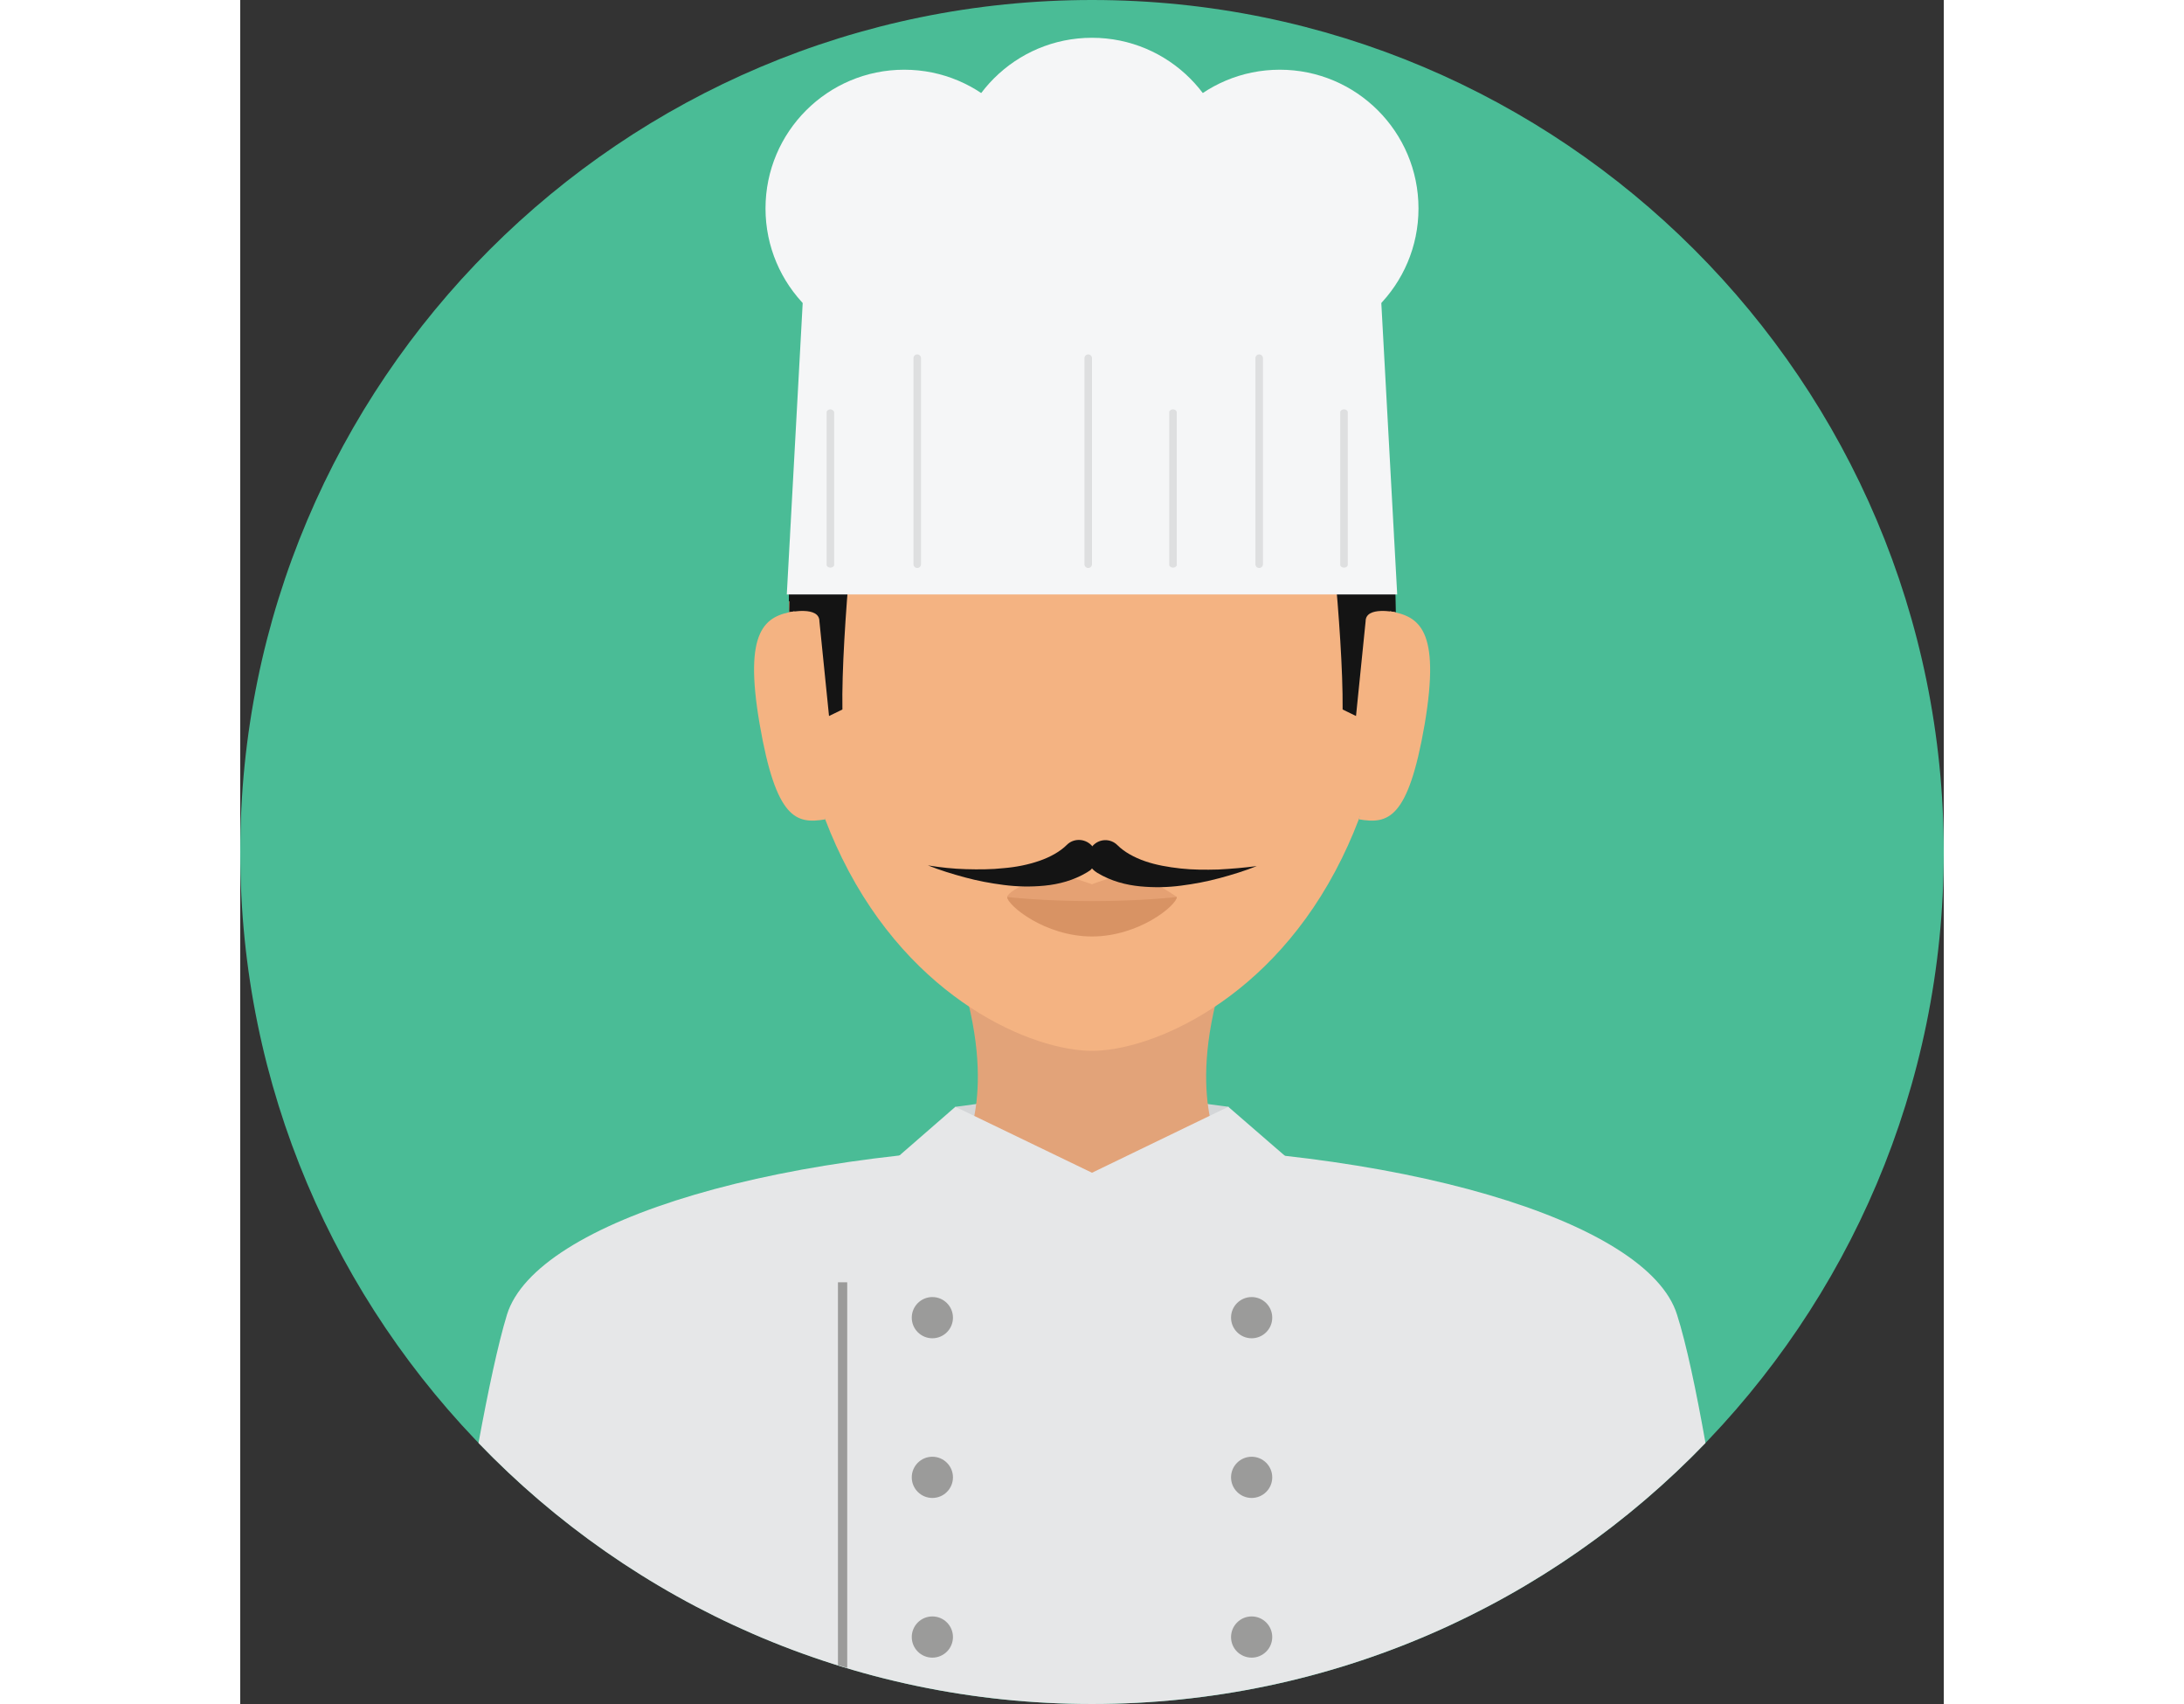 <?xml version="1.0" encoding="iso-8859-1"?>
<!-- Generator: Adobe Illustrator 19.0.0, SVG Export Plug-In . SVG Version: 6.00 Build 0)  -->
<svg version="1.1" id="Layer_1" xmlns="http://www.w3.org/2000/svg" xmlns:xlink="http://www.w3.org/1999/xlink" x="0px" y="0px"
	  width="50px" height="39px" viewBox="0 0 496.2 496.2" style="enable-background:new 0 0 496.2 496.2;" xml:space="preserve">
<rect x="0" y="0" width="496.2" height="496.2" fill="#333333" stroke="none"/>
<path style="fill:#4ABC96;" d="M248.1,0C111.1,0,0,111.1,0,248.1s111.1,248.1,248.1,248.1s248.1-111.1,248.1-248.1S385.1,0,248.1,0z
	"/>
<path style="fill:#E6E7E8;" d="M418.5,382.8c-8.5-27.3-81.2-49.3-170.8-49.3s-161.5,22-170,49.3c-2.6,8.5-5.5,22.2-8.3,37.4
	c45.1,46.9,108.5,76,178.7,76s133.6-29.2,178.7-76C424.1,405,421.2,391.2,418.5,382.8z"/>
<polygon style="fill:#D4D6D8;" points="247.9,317 208.3,322.3 210.2,335.4 247.8,363.5 286,335.4 287.9,322.3 "/>
<path style="fill:#E2A379;" d="M287,282.1h-77.8c12.1,36.6,1,53.3,1,53.3l26.9,6.1h22l26.9-6.1C286,335.4,274.9,318.7,287,282.1z"/>
<path style="fill:#E6E7E8;" d="M304.2,336.5l-16.4-14.2l-39.7,19.2l-39.8-19.2l-16.2,14.1l-1.7,1.4c0,0,0.4,127.4,57.7,127.4
	s57.7-127.4,57.7-127.4L304.2,336.5z"/>
<g>
	<circle style="fill:#9B9B9A;" cx="294.6" cy="383.7" r="6"/>
	<circle style="fill:#9B9B9A;" cx="294.6" cy="430.2" r="6"/>
	<circle style="fill:#9B9B9A;" cx="294.6" cy="476.7" r="6"/>
	<circle style="fill:#9B9B9A;" cx="201.6" cy="383.7" r="6"/>
	<circle style="fill:#9B9B9A;" cx="201.6" cy="430.2" r="6"/>
	<circle style="fill:#9B9B9A;" cx="201.6" cy="476.7" r="6"/>
	<path style="fill:#9B9B9A;" d="M174.1,373.4v111.5c0.9,0.3,1.8,0.5,2.7,0.8V373.4H174.1z"/>
</g>
<path style="fill:#F4B382;" d="M248.1,61.6c-48.7,0-88.3,21.2-88.3,113.6c0,31.3,6.2,55.8,15.5,74.7c20.4,41.6,55.7,56.1,72.8,56.1
	s52.4-14.5,72.8-56.1c9.3-18.9,15.5-43.4,15.5-74.7C336.4,82.8,296.8,61.6,248.1,61.6z"/>
<g>
	<path style="fill:#141414;" d="M248.1,59.1c-58,0-88.3,23.7-88.3,116.1l39.8-33.1c0,0,26.5,0,48.5,0s46.2-35.3,46.2-35.3l42.1,68.4
		C336.4,82.8,306.1,59.1,248.1,59.1z"/>
	<path style="fill:#141414;" d="M180.1,138.6l-14.6,2.2c-4.2,10.9-5.6,24.4-5.6,37.5c0,0,8.8-1.9,8.8,2.6l2.8,27.6l3.9-1.9
		C175,183.6,180.1,138.6,180.1,138.6z"/>
	<path style="fill:#141414;" d="M330.8,140.8l-14.6-0.4c0,0,5.1,43.2,4.9,66.2l3.9,1.9l2.8-27.6c0-4.5,8.8-2.6,8.8-2.6
		C336.5,165.1,335.1,151.7,330.8,140.8z"/>
</g>
<polygon style="fill:#F5F6F7;" points="330.6,55.8 165.6,55.8 159.2,173.1 337,173.1 "/>
<g>
	<path style="fill:#DEDFE0;" d="M247,103.2c-0.6,0-1.1,0.5-1.1,1.1v60c0,0.6,0.5,1.1,1.1,1.1s1.1-0.5,1.1-1.1v-60
		C248.1,103.7,247.6,103.2,247,103.2z"/>
	<path style="fill:#DEDFE0;" d="M197.2,103.2c-0.6,0-1.1,0.5-1.1,1.1v60c0,0.6,0.5,1.1,1.1,1.1s1.1-0.5,1.1-1.1v-60
		C198.3,103.7,197.8,103.2,197.2,103.2z"/>
	<path style="fill:#DEDFE0;" d="M296.8,103.2c-0.6,0-1.1,0.5-1.1,1.1v60c0,0.6,0.5,1.1,1.1,1.1s1.1-0.5,1.1-1.1v-60
		C297.9,103.7,297.4,103.2,296.8,103.2z"/>
	<path style="fill:#DEDFE0;" d="M271.7,119.2c-0.6,0-1.1,0.4-1.1,0.8v44.5c0,0.4,0.5,0.8,1.1,0.8s1.1-0.4,1.1-0.8V120
		C272.7,119.6,272.3,119.2,271.7,119.2z"/>
	<path style="fill:#DEDFE0;" d="M171.9,119.2c-0.6,0-1.1,0.4-1.1,0.8v44.5c0,0.4,0.5,0.8,1.1,0.8s1.1-0.4,1.1-0.8V120
		C172.9,119.6,172.4,119.2,171.9,119.2z"/>
	<path style="fill:#DEDFE0;" d="M321.5,119.2c-0.6,0-1.1,0.4-1.1,0.8v44.5c0,0.4,0.5,0.8,1.1,0.8s1.1-0.4,1.1-0.8V120
		C322.6,119.6,322.1,119.2,321.5,119.2z"/>
</g>
<g>
	<circle style="fill:#F5F6F7;" cx="248.1" cy="51.4" r="40.4"/>
	<circle style="fill:#F5F6F7;" cx="302.8" cy="60.7" r="40.4"/>
	<circle style="fill:#F5F6F7;" cx="193.4" cy="60.7" r="40.4"/>
</g>
<path style="fill:#E5A173;" d="M259.5,254.8c-3.3-0.5-11.4,2.7-11.4,2.7s-8.3-3.1-11.6-2.7c-5.3,0.8-13.1,4.9-13.1,6.4
	c0,2.4,11,8.8,24.7,8.8s24.7-6.5,24.7-8.8C272.8,261.2,264.9,255.5,259.5,254.8z"/>
<path style="fill:#D89364;" d="M248.1,262.4c-14.6,0-24.7-1.2-24.7-1.2c0,2.4,11,11.5,24.7,11.5c13.7,0,24.7-9.1,24.7-11.5
	C272.8,261.2,262.7,262.4,248.1,262.4z"/>
<g>
	<path style="fill:#F4B382;" d="M161.4,178c-8.4,1.4-14.9,5.1-10.1,32.9s10.7,29.1,19.1,27.7L161.4,178z"/>
	<path style="fill:#F4B382;" d="M334.9,178l-9,60.6c8.4,1.4,14.3,0.1,19.1-27.7C349.7,183.1,343.3,179.5,334.9,178z"/>
</g>
<g>
	<path style="fill:#141414;" d="M247.9,246.1c-2-2-5.2-2-7.1-0.1c-2,2-4.9,3.6-8.1,4.7c-3.2,1.1-6.7,1.8-10.3,2.1
		c-3.6,0.4-7.3,0.4-11,0.3s-7.4-0.5-11.1-1.1c3.5,1.4,7.1,2.5,10.8,3.5s7.4,1.7,11.3,2.2c3.9,0.5,7.8,0.6,11.9,0.2
		c4.1-0.4,8.4-1.5,12.4-3.9l0.3-0.2c0.3-0.2,0.7-0.4,0.9-0.7C249.8,251.3,249.8,248.1,247.9,246.1z"/>
	<path style="fill:#141414;" d="M284.9,253.2c-3.7,0.1-7.4,0.1-11-0.3s-7.1-1-10.3-2.1c-3.2-1.1-6.1-2.7-8.1-4.7
		c-2-2-5.2-1.9-7.1,0.1c-1.9,2-1.9,5.2,0.1,7.1c0.3,0.3,0.6,0.5,0.9,0.7l0.3,0.2c4,2.4,8.3,3.5,12.4,3.9s8.1,0.3,11.9-0.2
		c3.9-0.5,7.6-1.2,11.3-2.2c3.7-1,7.3-2.1,10.8-3.5C292.3,252.7,288.6,253,284.9,253.2z"/>
</g>
<g>
</g>
<g>
</g>
<g>
</g>
<g>
</g>
<g>
</g>
<g>
</g>
<g>
</g>
<g>
</g>
<g>
</g>
<g>
</g>
<g>
</g>
<g>
</g>
<g>
</g>
<g>
</g>
<g>
</g>
</svg>
